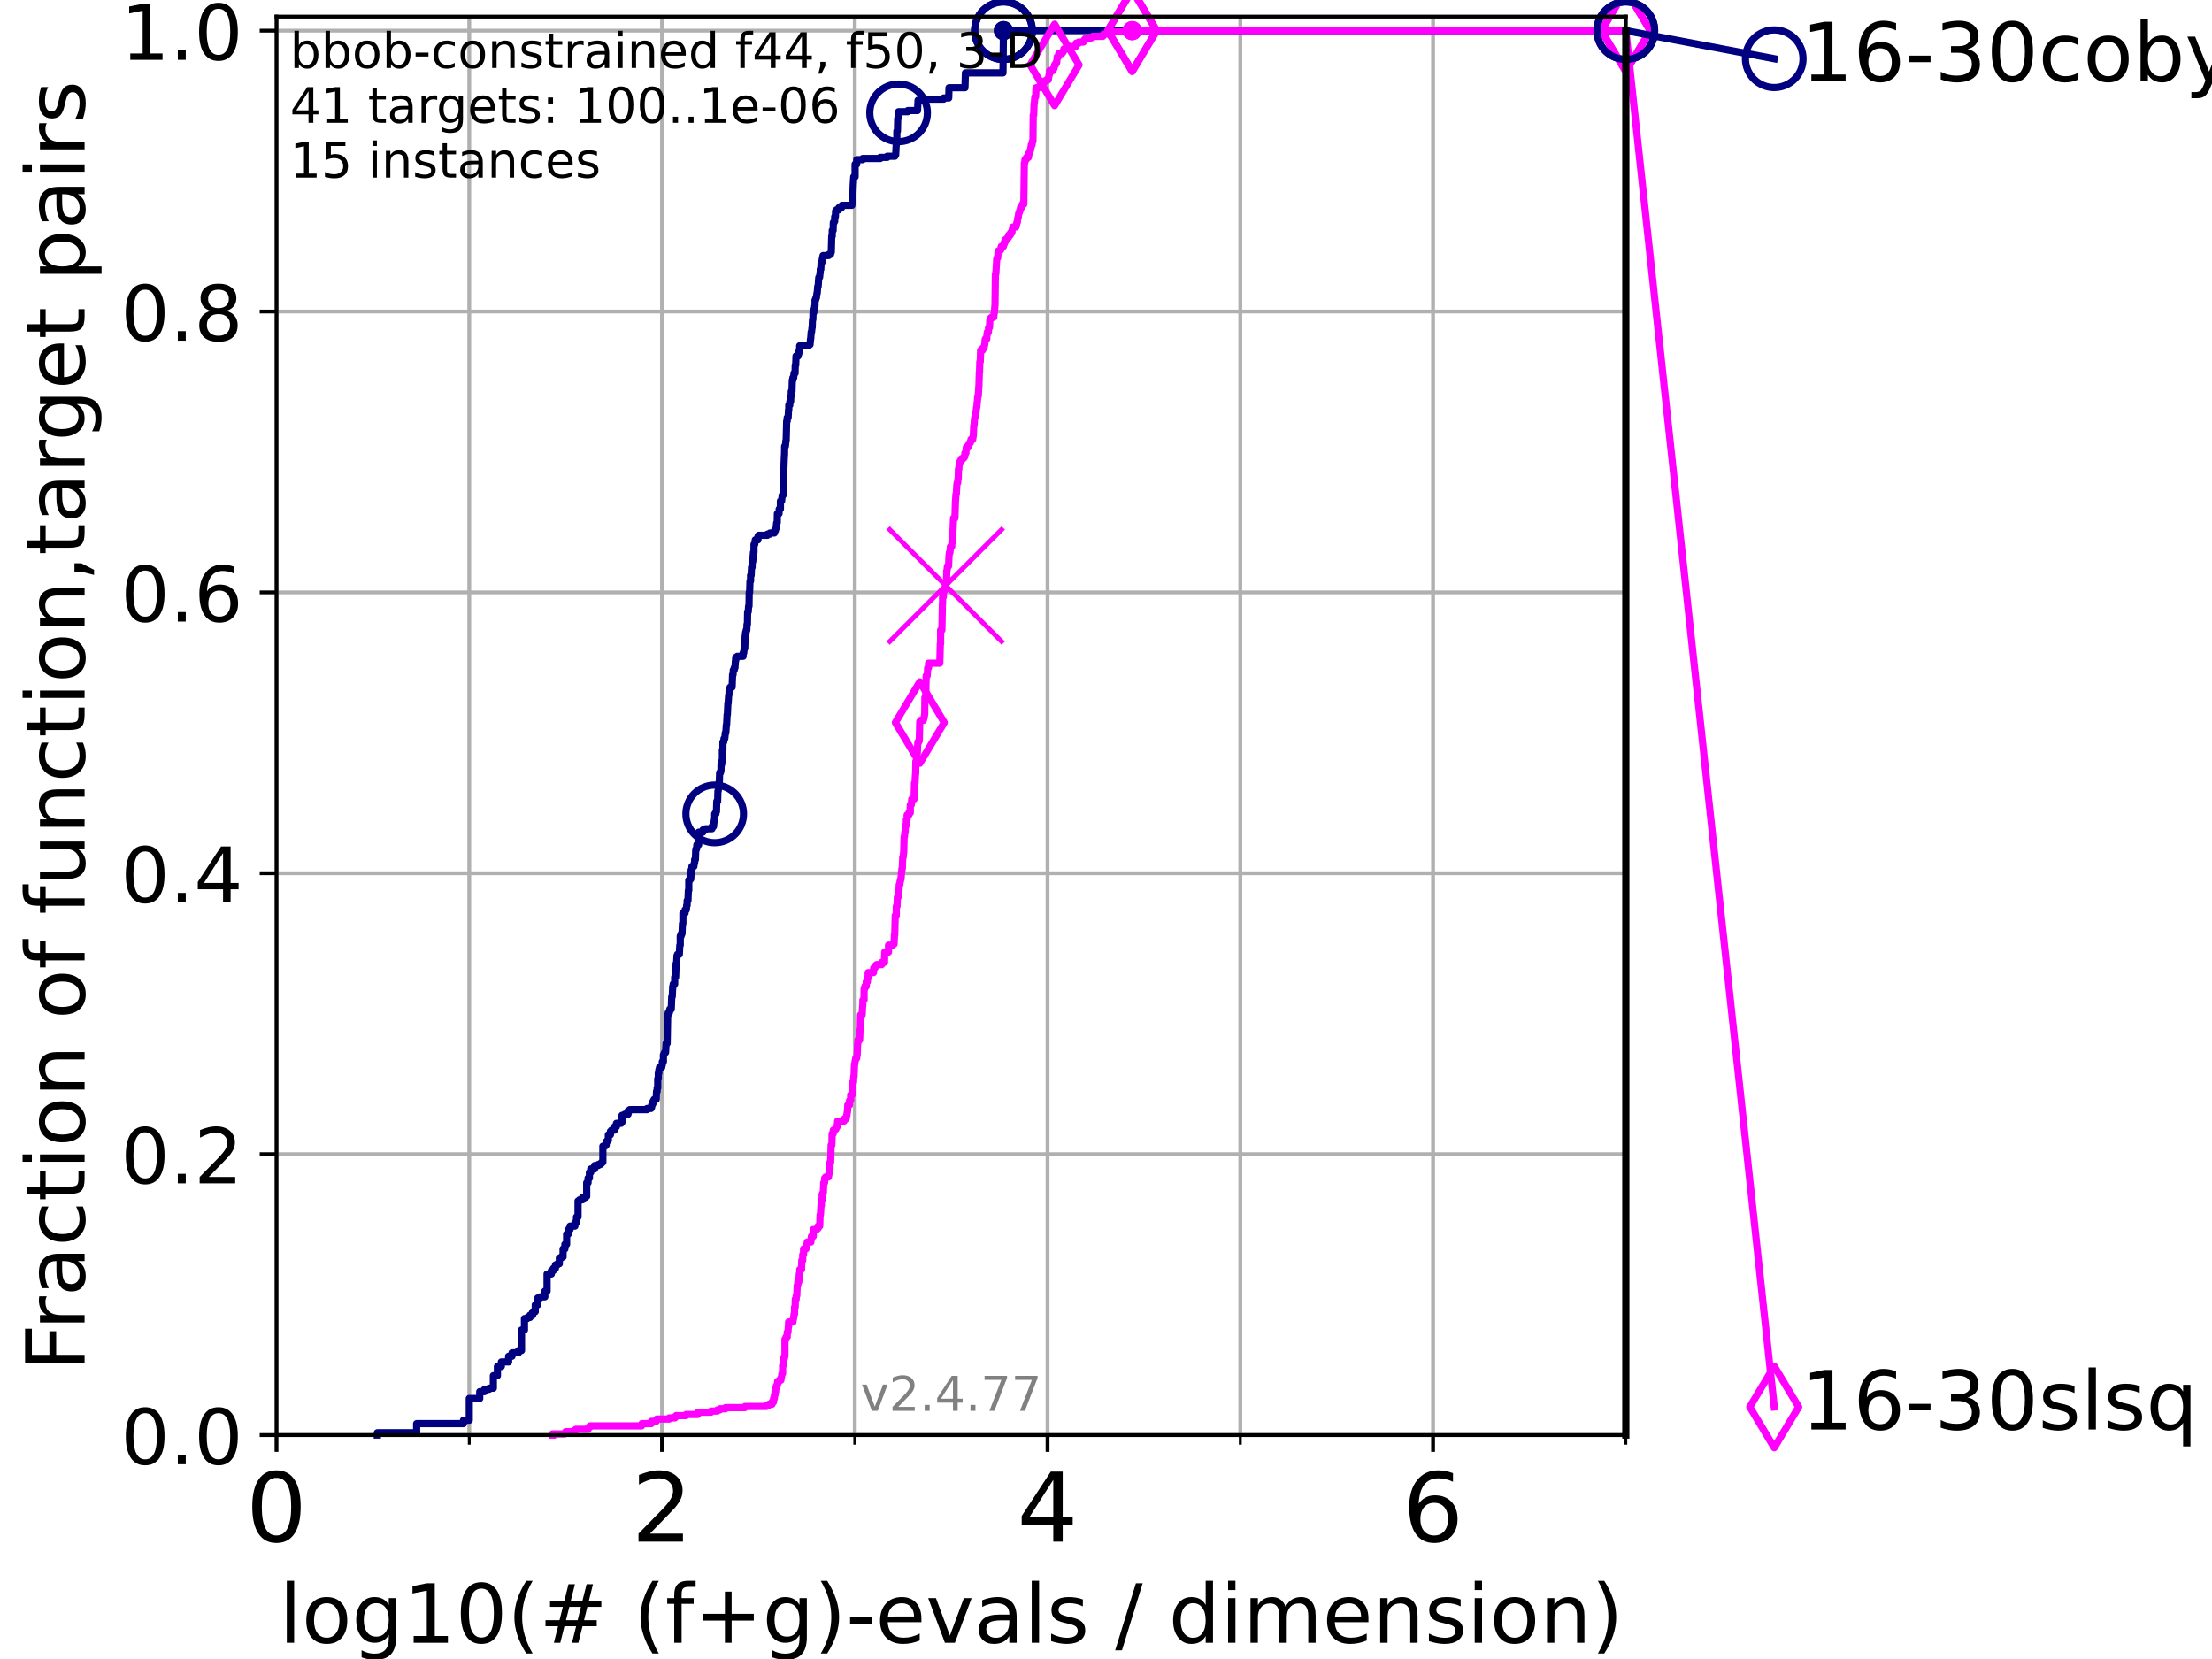 <?xml version="1.0" encoding="utf-8" standalone="no"?>
<!DOCTYPE svg PUBLIC "-//W3C//DTD SVG 1.1//EN"
  "http://www.w3.org/Graphics/SVG/1.1/DTD/svg11.dtd">
<!-- Created with matplotlib (https://matplotlib.org/) -->
<svg height="345.6pt" version="1.1" viewBox="0 0 460.8 345.6" width="460.8pt" xmlns="http://www.w3.org/2000/svg" xmlns:xlink="http://www.w3.org/1999/xlink">
 <defs>
  <style type="text/css">*{stroke-linecap:butt;stroke-linejoin:round;}</style>
 </defs>
 <g id="figure_1">
  <g id="patch_1">
   <path d="M 0 345.6 
L 460.8 345.6 
L 460.8 0 
L 0 0 
z
" style="fill:#ffffff;"/>
  </g>
  <g id="axes_1">
   <g id="patch_2">
    <path d="M 57.6 298.944 
L 338.688 298.944 
L 338.688 3.456 
L 57.6 3.456 
z
" style="fill:#ffffff;"/>
   </g>
   <g id="matplotlib.axis_1">
    <g id="xtick_1">
     <g id="line2d_1">
      <path clip-path="url(#pe867958db8)" d="M 57.6 298.944 
L 57.6 3.456 
" style="fill:none;stroke:#b0b0b0;stroke-linecap:square;stroke-width:0.8;"/>
     </g>
     <g id="line2d_2">
      <defs>
       <path d="M 0 0 
L 0 3.5 
" id="ma2aad9e70e" style="stroke:#000000;stroke-width:0.8;"/>
      </defs>
      <g>
       <use style="stroke:#000000;stroke-width:0.8;" x="57.6" xlink:href="#ma2aad9e70e" y="298.944"/>
      </g>
     </g>
     <g id="text_1">
      <!-- 0 -->
      <g transform="translate(51.237 321.141)scale(0.2 -0.2)">
       <defs>
        <path d="M 31.781 66.406 
Q 24.172 66.406 20.328 58.906 
Q 16.5 51.422 16.5 36.375 
Q 16.5 21.391 20.328 13.891 
Q 24.172 6.391 31.781 6.391 
Q 39.453 6.391 43.281 13.891 
Q 47.125 21.391 47.125 36.375 
Q 47.125 51.422 43.281 58.906 
Q 39.453 66.406 31.781 66.406 
z
M 31.781 74.219 
Q 44.047 74.219 50.516 64.516 
Q 56.984 54.828 56.984 36.375 
Q 56.984 17.969 50.516 8.266 
Q 44.047 -1.422 31.781 -1.422 
Q 19.531 -1.422 13.062 8.266 
Q 6.594 17.969 6.594 36.375 
Q 6.594 54.828 13.062 64.516 
Q 19.531 74.219 31.781 74.219 
z
" id="DejaVuSans-48"/>
       </defs>
       <use xlink:href="#DejaVuSans-48"/>
      </g>
     </g>
    </g>
    <g id="xtick_2">
     <g id="line2d_3">
      <path clip-path="url(#pe867958db8)" d="M 137.911 298.944 
L 137.911 3.456 
" style="fill:none;stroke:#b0b0b0;stroke-linecap:square;stroke-width:0.8;"/>
     </g>
     <g id="line2d_4">
      <g>
       <use style="stroke:#000000;stroke-width:0.8;" x="137.911" xlink:href="#ma2aad9e70e" y="298.944"/>
      </g>
     </g>
     <g id="text_2">
      <!-- 2 -->
      <g transform="translate(131.548 321.141)scale(0.2 -0.2)">
       <defs>
        <path d="M 19.188 8.297 
L 53.609 8.297 
L 53.609 0 
L 7.328 0 
L 7.328 8.297 
Q 12.938 14.109 22.625 23.891 
Q 32.328 33.688 34.812 36.531 
Q 39.547 41.844 41.422 45.531 
Q 43.312 49.219 43.312 52.781 
Q 43.312 58.594 39.234 62.25 
Q 35.156 65.922 28.609 65.922 
Q 23.969 65.922 18.812 64.312 
Q 13.672 62.703 7.812 59.422 
L 7.812 69.391 
Q 13.766 71.781 18.938 73 
Q 24.125 74.219 28.422 74.219 
Q 39.75 74.219 46.484 68.547 
Q 53.219 62.891 53.219 53.422 
Q 53.219 48.922 51.531 44.891 
Q 49.859 40.875 45.406 35.406 
Q 44.188 33.984 37.641 27.219 
Q 31.109 20.453 19.188 8.297 
z
" id="DejaVuSans-50"/>
       </defs>
       <use xlink:href="#DejaVuSans-50"/>
      </g>
     </g>
    </g>
    <g id="xtick_3">
     <g id="line2d_5">
      <path clip-path="url(#pe867958db8)" d="M 218.222 298.944 
L 218.222 3.456 
" style="fill:none;stroke:#b0b0b0;stroke-linecap:square;stroke-width:0.8;"/>
     </g>
     <g id="line2d_6">
      <g>
       <use style="stroke:#000000;stroke-width:0.8;" x="218.222" xlink:href="#ma2aad9e70e" y="298.944"/>
      </g>
     </g>
     <g id="text_3">
      <!-- 4 -->
      <g transform="translate(211.859 321.141)scale(0.2 -0.2)">
       <defs>
        <path d="M 37.797 64.312 
L 12.891 25.391 
L 37.797 25.391 
z
M 35.203 72.906 
L 47.609 72.906 
L 47.609 25.391 
L 58.016 25.391 
L 58.016 17.188 
L 47.609 17.188 
L 47.609 0 
L 37.797 0 
L 37.797 17.188 
L 4.891 17.188 
L 4.891 26.703 
z
" id="DejaVuSans-52"/>
       </defs>
       <use xlink:href="#DejaVuSans-52"/>
      </g>
     </g>
    </g>
    <g id="xtick_4">
     <g id="line2d_7">
      <path clip-path="url(#pe867958db8)" d="M 298.533 298.944 
L 298.533 3.456 
" style="fill:none;stroke:#b0b0b0;stroke-linecap:square;stroke-width:0.8;"/>
     </g>
     <g id="line2d_8">
      <g>
       <use style="stroke:#000000;stroke-width:0.8;" x="298.533" xlink:href="#ma2aad9e70e" y="298.944"/>
      </g>
     </g>
     <g id="text_4">
      <!-- 6 -->
      <g transform="translate(292.17 321.141)scale(0.2 -0.2)">
       <defs>
        <path d="M 33.016 40.375 
Q 26.375 40.375 22.484 35.828 
Q 18.609 31.297 18.609 23.391 
Q 18.609 15.531 22.484 10.953 
Q 26.375 6.391 33.016 6.391 
Q 39.656 6.391 43.531 10.953 
Q 47.406 15.531 47.406 23.391 
Q 47.406 31.297 43.531 35.828 
Q 39.656 40.375 33.016 40.375 
z
M 52.594 71.297 
L 52.594 62.312 
Q 48.875 64.062 45.094 64.984 
Q 41.312 65.922 37.594 65.922 
Q 27.828 65.922 22.672 59.328 
Q 17.531 52.734 16.797 39.406 
Q 19.672 43.656 24.016 45.922 
Q 28.375 48.188 33.594 48.188 
Q 44.578 48.188 50.953 41.516 
Q 57.328 34.859 57.328 23.391 
Q 57.328 12.156 50.688 5.359 
Q 44.047 -1.422 33.016 -1.422 
Q 20.359 -1.422 13.672 8.266 
Q 6.984 17.969 6.984 36.375 
Q 6.984 53.656 15.188 63.938 
Q 23.391 74.219 37.203 74.219 
Q 40.922 74.219 44.703 73.484 
Q 48.484 72.75 52.594 71.297 
z
" id="DejaVuSans-54"/>
       </defs>
       <use xlink:href="#DejaVuSans-54"/>
      </g>
     </g>
    </g>
    <g id="xtick_5">
     <g id="line2d_9">
      <path clip-path="url(#pe867958db8)" d="M 97.755 298.944 
L 97.755 3.456 
" style="fill:none;stroke:#b0b0b0;stroke-linecap:square;stroke-width:0.8;"/>
     </g>
     <g id="line2d_10">
      <defs>
       <path d="M 0 0 
L 0 2 
" id="m3423327ce3" style="stroke:#000000;stroke-width:0.6;"/>
      </defs>
      <g>
       <use style="stroke:#000000;stroke-width:0.6;" x="97.755" xlink:href="#m3423327ce3" y="298.944"/>
      </g>
     </g>
    </g>
    <g id="xtick_6">
     <g id="line2d_11">
      <path clip-path="url(#pe867958db8)" d="M 178.066 298.944 
L 178.066 3.456 
" style="fill:none;stroke:#b0b0b0;stroke-linecap:square;stroke-width:0.8;"/>
     </g>
     <g id="line2d_12">
      <g>
       <use style="stroke:#000000;stroke-width:0.6;" x="178.066" xlink:href="#m3423327ce3" y="298.944"/>
      </g>
     </g>
    </g>
    <g id="xtick_7">
     <g id="line2d_13">
      <path clip-path="url(#pe867958db8)" d="M 258.377 298.944 
L 258.377 3.456 
" style="fill:none;stroke:#b0b0b0;stroke-linecap:square;stroke-width:0.8;"/>
     </g>
     <g id="line2d_14">
      <g>
       <use style="stroke:#000000;stroke-width:0.6;" x="258.377" xlink:href="#m3423327ce3" y="298.944"/>
      </g>
     </g>
    </g>
    <g id="xtick_8">
     <g id="line2d_15">
      <path clip-path="url(#pe867958db8)" d="M 338.688 298.944 
L 338.688 3.456 
" style="fill:none;stroke:#b0b0b0;stroke-linecap:square;stroke-width:0.8;"/>
     </g>
     <g id="line2d_16">
      <g>
       <use style="stroke:#000000;stroke-width:0.6;" x="338.688" xlink:href="#m3423327ce3" y="298.944"/>
      </g>
     </g>
    </g>
    <g id="text_5">
     <!-- log10(# (f+g)-evals / dimension) -->
     <g transform="translate(58.145 342.218)scale(0.17 -0.17)">
      <defs>
       <path d="M 9.422 75.984 
L 18.406 75.984 
L 18.406 0 
L 9.422 0 
z
" id="DejaVuSans-108"/>
       <path d="M 30.609 48.391 
Q 23.391 48.391 19.188 42.75 
Q 14.984 37.109 14.984 27.297 
Q 14.984 17.484 19.156 11.844 
Q 23.344 6.203 30.609 6.203 
Q 37.797 6.203 41.984 11.859 
Q 46.188 17.531 46.188 27.297 
Q 46.188 37.016 41.984 42.703 
Q 37.797 48.391 30.609 48.391 
z
M 30.609 56 
Q 42.328 56 49.016 48.375 
Q 55.719 40.766 55.719 27.297 
Q 55.719 13.875 49.016 6.219 
Q 42.328 -1.422 30.609 -1.422 
Q 18.844 -1.422 12.172 6.219 
Q 5.516 13.875 5.516 27.297 
Q 5.516 40.766 12.172 48.375 
Q 18.844 56 30.609 56 
z
" id="DejaVuSans-111"/>
       <path d="M 45.406 27.984 
Q 45.406 37.75 41.375 43.109 
Q 37.359 48.484 30.078 48.484 
Q 22.859 48.484 18.828 43.109 
Q 14.797 37.75 14.797 27.984 
Q 14.797 18.266 18.828 12.891 
Q 22.859 7.516 30.078 7.516 
Q 37.359 7.516 41.375 12.891 
Q 45.406 18.266 45.406 27.984 
z
M 54.391 6.781 
Q 54.391 -7.172 48.188 -13.984 
Q 42 -20.797 29.203 -20.797 
Q 24.469 -20.797 20.266 -20.094 
Q 16.062 -19.391 12.109 -17.922 
L 12.109 -9.188 
Q 16.062 -11.328 19.922 -12.344 
Q 23.781 -13.375 27.781 -13.375 
Q 36.625 -13.375 41.016 -8.766 
Q 45.406 -4.156 45.406 5.172 
L 45.406 9.625 
Q 42.625 4.781 38.281 2.391 
Q 33.938 0 27.875 0 
Q 17.828 0 11.672 7.656 
Q 5.516 15.328 5.516 27.984 
Q 5.516 40.672 11.672 48.328 
Q 17.828 56 27.875 56 
Q 33.938 56 38.281 53.609 
Q 42.625 51.219 45.406 46.391 
L 45.406 54.688 
L 54.391 54.688 
z
" id="DejaVuSans-103"/>
       <path d="M 12.406 8.297 
L 28.516 8.297 
L 28.516 63.922 
L 10.984 60.406 
L 10.984 69.391 
L 28.422 72.906 
L 38.281 72.906 
L 38.281 8.297 
L 54.391 8.297 
L 54.391 0 
L 12.406 0 
z
" id="DejaVuSans-49"/>
       <path d="M 31 75.875 
Q 24.469 64.656 21.281 53.656 
Q 18.109 42.672 18.109 31.391 
Q 18.109 20.125 21.312 9.062 
Q 24.516 -2 31 -13.188 
L 23.188 -13.188 
Q 15.875 -1.703 12.234 9.375 
Q 8.594 20.453 8.594 31.391 
Q 8.594 42.281 12.203 53.312 
Q 15.828 64.359 23.188 75.875 
z
" id="DejaVuSans-40"/>
       <path d="M 51.125 44 
L 36.922 44 
L 32.812 27.688 
L 47.125 27.688 
z
M 43.797 71.781 
L 38.719 51.516 
L 52.984 51.516 
L 58.109 71.781 
L 65.922 71.781 
L 60.891 51.516 
L 76.125 51.516 
L 76.125 44 
L 58.984 44 
L 54.984 27.688 
L 70.516 27.688 
L 70.516 20.219 
L 53.078 20.219 
L 48 0 
L 40.188 0 
L 45.219 20.219 
L 30.906 20.219 
L 25.875 0 
L 18.016 0 
L 23.094 20.219 
L 7.719 20.219 
L 7.719 27.688 
L 24.906 27.688 
L 29 44 
L 13.281 44 
L 13.281 51.516 
L 30.906 51.516 
L 35.891 71.781 
z
" id="DejaVuSans-35"/>
       <path id="DejaVuSans-32"/>
       <path d="M 37.109 75.984 
L 37.109 68.5 
L 28.516 68.5 
Q 23.688 68.5 21.797 66.547 
Q 19.922 64.594 19.922 59.516 
L 19.922 54.688 
L 34.719 54.688 
L 34.719 47.703 
L 19.922 47.703 
L 19.922 0 
L 10.891 0 
L 10.891 47.703 
L 2.297 47.703 
L 2.297 54.688 
L 10.891 54.688 
L 10.891 58.5 
Q 10.891 67.625 15.141 71.797 
Q 19.391 75.984 28.609 75.984 
z
" id="DejaVuSans-102"/>
       <path d="M 46 62.703 
L 46 35.5 
L 73.188 35.5 
L 73.188 27.203 
L 46 27.203 
L 46 0 
L 37.797 0 
L 37.797 27.203 
L 10.594 27.203 
L 10.594 35.5 
L 37.797 35.5 
L 37.797 62.703 
z
" id="DejaVuSans-43"/>
       <path d="M 8.016 75.875 
L 15.828 75.875 
Q 23.141 64.359 26.781 53.312 
Q 30.422 42.281 30.422 31.391 
Q 30.422 20.453 26.781 9.375 
Q 23.141 -1.703 15.828 -13.188 
L 8.016 -13.188 
Q 14.5 -2 17.703 9.062 
Q 20.906 20.125 20.906 31.391 
Q 20.906 42.672 17.703 53.656 
Q 14.5 64.656 8.016 75.875 
z
" id="DejaVuSans-41"/>
       <path d="M 4.891 31.391 
L 31.203 31.391 
L 31.203 23.391 
L 4.891 23.391 
z
" id="DejaVuSans-45"/>
       <path d="M 56.203 29.594 
L 56.203 25.203 
L 14.891 25.203 
Q 15.484 15.922 20.484 11.062 
Q 25.484 6.203 34.422 6.203 
Q 39.594 6.203 44.453 7.469 
Q 49.312 8.734 54.109 11.281 
L 54.109 2.781 
Q 49.266 0.734 44.188 -0.344 
Q 39.109 -1.422 33.891 -1.422 
Q 20.797 -1.422 13.156 6.188 
Q 5.516 13.812 5.516 26.812 
Q 5.516 40.234 12.766 48.109 
Q 20.016 56 32.328 56 
Q 43.359 56 49.781 48.891 
Q 56.203 41.797 56.203 29.594 
z
M 47.219 32.234 
Q 47.125 39.594 43.094 43.984 
Q 39.062 48.391 32.422 48.391 
Q 24.906 48.391 20.391 44.141 
Q 15.875 39.891 15.188 32.172 
z
" id="DejaVuSans-101"/>
       <path d="M 2.984 54.688 
L 12.5 54.688 
L 29.594 8.797 
L 46.688 54.688 
L 56.203 54.688 
L 35.688 0 
L 23.484 0 
z
" id="DejaVuSans-118"/>
       <path d="M 34.281 27.484 
Q 23.391 27.484 19.188 25 
Q 14.984 22.516 14.984 16.5 
Q 14.984 11.719 18.141 8.906 
Q 21.297 6.109 26.703 6.109 
Q 34.188 6.109 38.703 11.406 
Q 43.219 16.703 43.219 25.484 
L 43.219 27.484 
z
M 52.203 31.203 
L 52.203 0 
L 43.219 0 
L 43.219 8.297 
Q 40.141 3.328 35.547 0.953 
Q 30.953 -1.422 24.312 -1.422 
Q 15.922 -1.422 10.953 3.297 
Q 6 8.016 6 15.922 
Q 6 25.141 12.172 29.828 
Q 18.359 34.516 30.609 34.516 
L 43.219 34.516 
L 43.219 35.406 
Q 43.219 41.609 39.141 45 
Q 35.062 48.391 27.688 48.391 
Q 23 48.391 18.547 47.266 
Q 14.109 46.141 10.016 43.891 
L 10.016 52.203 
Q 14.938 54.109 19.578 55.047 
Q 24.219 56 28.609 56 
Q 40.484 56 46.344 49.844 
Q 52.203 43.703 52.203 31.203 
z
" id="DejaVuSans-97"/>
       <path d="M 44.281 53.078 
L 44.281 44.578 
Q 40.484 46.531 36.375 47.5 
Q 32.281 48.484 27.875 48.484 
Q 21.188 48.484 17.844 46.438 
Q 14.5 44.391 14.5 40.281 
Q 14.5 37.156 16.891 35.375 
Q 19.281 33.594 26.516 31.984 
L 29.594 31.297 
Q 39.156 29.25 43.188 25.516 
Q 47.219 21.781 47.219 15.094 
Q 47.219 7.469 41.188 3.016 
Q 35.156 -1.422 24.609 -1.422 
Q 20.219 -1.422 15.453 -0.562 
Q 10.688 0.297 5.422 2 
L 5.422 11.281 
Q 10.406 8.688 15.234 7.391 
Q 20.062 6.109 24.812 6.109 
Q 31.156 6.109 34.562 8.281 
Q 37.984 10.453 37.984 14.406 
Q 37.984 18.062 35.516 20.016 
Q 33.062 21.969 24.703 23.781 
L 21.578 24.516 
Q 13.234 26.266 9.516 29.906 
Q 5.812 33.547 5.812 39.891 
Q 5.812 47.609 11.281 51.797 
Q 16.75 56 26.812 56 
Q 31.781 56 36.172 55.266 
Q 40.578 54.547 44.281 53.078 
z
" id="DejaVuSans-115"/>
       <path d="M 25.391 72.906 
L 33.688 72.906 
L 8.297 -9.281 
L 0 -9.281 
z
" id="DejaVuSans-47"/>
       <path d="M 45.406 46.391 
L 45.406 75.984 
L 54.391 75.984 
L 54.391 0 
L 45.406 0 
L 45.406 8.203 
Q 42.578 3.328 38.25 0.953 
Q 33.938 -1.422 27.875 -1.422 
Q 17.969 -1.422 11.734 6.484 
Q 5.516 14.406 5.516 27.297 
Q 5.516 40.188 11.734 48.094 
Q 17.969 56 27.875 56 
Q 33.938 56 38.25 53.625 
Q 42.578 51.266 45.406 46.391 
z
M 14.797 27.297 
Q 14.797 17.391 18.875 11.75 
Q 22.953 6.109 30.078 6.109 
Q 37.203 6.109 41.297 11.75 
Q 45.406 17.391 45.406 27.297 
Q 45.406 37.203 41.297 42.844 
Q 37.203 48.484 30.078 48.484 
Q 22.953 48.484 18.875 42.844 
Q 14.797 37.203 14.797 27.297 
z
" id="DejaVuSans-100"/>
       <path d="M 9.422 54.688 
L 18.406 54.688 
L 18.406 0 
L 9.422 0 
z
M 9.422 75.984 
L 18.406 75.984 
L 18.406 64.594 
L 9.422 64.594 
z
" id="DejaVuSans-105"/>
       <path d="M 52 44.188 
Q 55.375 50.25 60.062 53.125 
Q 64.75 56 71.094 56 
Q 79.641 56 84.281 50.016 
Q 88.922 44.047 88.922 33.016 
L 88.922 0 
L 79.891 0 
L 79.891 32.719 
Q 79.891 40.578 77.094 44.375 
Q 74.312 48.188 68.609 48.188 
Q 61.625 48.188 57.562 43.547 
Q 53.516 38.922 53.516 30.906 
L 53.516 0 
L 44.484 0 
L 44.484 32.719 
Q 44.484 40.625 41.703 44.406 
Q 38.922 48.188 33.109 48.188 
Q 26.219 48.188 22.156 43.531 
Q 18.109 38.875 18.109 30.906 
L 18.109 0 
L 9.078 0 
L 9.078 54.688 
L 18.109 54.688 
L 18.109 46.188 
Q 21.188 51.219 25.484 53.609 
Q 29.781 56 35.688 56 
Q 41.656 56 45.828 52.969 
Q 50 49.953 52 44.188 
z
" id="DejaVuSans-109"/>
       <path d="M 54.891 33.016 
L 54.891 0 
L 45.906 0 
L 45.906 32.719 
Q 45.906 40.484 42.875 44.328 
Q 39.844 48.188 33.797 48.188 
Q 26.516 48.188 22.312 43.547 
Q 18.109 38.922 18.109 30.906 
L 18.109 0 
L 9.078 0 
L 9.078 54.688 
L 18.109 54.688 
L 18.109 46.188 
Q 21.344 51.125 25.703 53.562 
Q 30.078 56 35.797 56 
Q 45.219 56 50.047 50.172 
Q 54.891 44.344 54.891 33.016 
z
" id="DejaVuSans-110"/>
      </defs>
      <use xlink:href="#DejaVuSans-108"/>
      <use x="27.783" xlink:href="#DejaVuSans-111"/>
      <use x="88.965" xlink:href="#DejaVuSans-103"/>
      <use x="152.441" xlink:href="#DejaVuSans-49"/>
      <use x="216.064" xlink:href="#DejaVuSans-48"/>
      <use x="279.688" xlink:href="#DejaVuSans-40"/>
      <use x="318.701" xlink:href="#DejaVuSans-35"/>
      <use x="402.49" xlink:href="#DejaVuSans-32"/>
      <use x="434.277" xlink:href="#DejaVuSans-40"/>
      <use x="473.291" xlink:href="#DejaVuSans-102"/>
      <use x="508.496" xlink:href="#DejaVuSans-43"/>
      <use x="592.285" xlink:href="#DejaVuSans-103"/>
      <use x="655.762" xlink:href="#DejaVuSans-41"/>
      <use x="694.775" xlink:href="#DejaVuSans-45"/>
      <use x="730.859" xlink:href="#DejaVuSans-101"/>
      <use x="792.383" xlink:href="#DejaVuSans-118"/>
      <use x="851.562" xlink:href="#DejaVuSans-97"/>
      <use x="912.842" xlink:href="#DejaVuSans-108"/>
      <use x="940.625" xlink:href="#DejaVuSans-115"/>
      <use x="992.725" xlink:href="#DejaVuSans-32"/>
      <use x="1024.512" xlink:href="#DejaVuSans-47"/>
      <use x="1058.203" xlink:href="#DejaVuSans-32"/>
      <use x="1089.99" xlink:href="#DejaVuSans-100"/>
      <use x="1153.467" xlink:href="#DejaVuSans-105"/>
      <use x="1181.25" xlink:href="#DejaVuSans-109"/>
      <use x="1278.662" xlink:href="#DejaVuSans-101"/>
      <use x="1340.186" xlink:href="#DejaVuSans-110"/>
      <use x="1403.564" xlink:href="#DejaVuSans-115"/>
      <use x="1455.664" xlink:href="#DejaVuSans-105"/>
      <use x="1483.447" xlink:href="#DejaVuSans-111"/>
      <use x="1544.629" xlink:href="#DejaVuSans-110"/>
      <use x="1608.008" xlink:href="#DejaVuSans-41"/>
     </g>
    </g>
   </g>
   <g id="matplotlib.axis_2">
    <g id="ytick_1">
     <g id="line2d_17">
      <path clip-path="url(#pe867958db8)" d="M 57.6 298.944 
L 338.688 298.944 
" style="fill:none;stroke:#b0b0b0;stroke-linecap:square;stroke-width:0.8;"/>
     </g>
     <g id="line2d_18">
      <defs>
       <path d="M 0 0 
L -3.5 0 
" id="mad2758bd67" style="stroke:#000000;stroke-width:0.8;"/>
      </defs>
      <g>
       <use style="stroke:#000000;stroke-width:0.8;" x="57.6" xlink:href="#mad2758bd67" y="298.944"/>
      </g>
     </g>
     <g id="text_6">
      <!-- 0.0 -->
      <g transform="translate(25.155 305.023)scale(0.16 -0.16)">
       <defs>
        <path d="M 10.688 12.406 
L 21 12.406 
L 21 0 
L 10.688 0 
z
" id="DejaVuSans-46"/>
       </defs>
       <use xlink:href="#DejaVuSans-48"/>
       <use x="63.623" xlink:href="#DejaVuSans-46"/>
       <use x="95.41" xlink:href="#DejaVuSans-48"/>
      </g>
     </g>
    </g>
    <g id="ytick_2">
     <g id="line2d_19">
      <path clip-path="url(#pe867958db8)" d="M 57.6 240.432 
L 338.688 240.432 
" style="fill:none;stroke:#b0b0b0;stroke-linecap:square;stroke-width:0.8;"/>
     </g>
     <g id="line2d_20">
      <g>
       <use style="stroke:#000000;stroke-width:0.8;" x="57.6" xlink:href="#mad2758bd67" y="240.432"/>
      </g>
     </g>
     <g id="text_7">
      <!-- 0.2 -->
      <g transform="translate(25.155 246.51)scale(0.16 -0.16)">
       <use xlink:href="#DejaVuSans-48"/>
       <use x="63.623" xlink:href="#DejaVuSans-46"/>
       <use x="95.41" xlink:href="#DejaVuSans-50"/>
      </g>
     </g>
    </g>
    <g id="ytick_3">
     <g id="line2d_21">
      <path clip-path="url(#pe867958db8)" d="M 57.6 181.919 
L 338.688 181.919 
" style="fill:none;stroke:#b0b0b0;stroke-linecap:square;stroke-width:0.8;"/>
     </g>
     <g id="line2d_22">
      <g>
       <use style="stroke:#000000;stroke-width:0.8;" x="57.6" xlink:href="#mad2758bd67" y="181.919"/>
      </g>
     </g>
     <g id="text_8">
      <!-- 0.4 -->
      <g transform="translate(25.155 187.998)scale(0.16 -0.16)">
       <use xlink:href="#DejaVuSans-48"/>
       <use x="63.623" xlink:href="#DejaVuSans-46"/>
       <use x="95.41" xlink:href="#DejaVuSans-52"/>
      </g>
     </g>
    </g>
    <g id="ytick_4">
     <g id="line2d_23">
      <path clip-path="url(#pe867958db8)" d="M 57.6 123.407 
L 338.688 123.407 
" style="fill:none;stroke:#b0b0b0;stroke-linecap:square;stroke-width:0.8;"/>
     </g>
     <g id="line2d_24">
      <g>
       <use style="stroke:#000000;stroke-width:0.8;" x="57.6" xlink:href="#mad2758bd67" y="123.407"/>
      </g>
     </g>
     <g id="text_9">
      <!-- 0.6 -->
      <g transform="translate(25.155 129.485)scale(0.16 -0.16)">
       <use xlink:href="#DejaVuSans-48"/>
       <use x="63.623" xlink:href="#DejaVuSans-46"/>
       <use x="95.41" xlink:href="#DejaVuSans-54"/>
      </g>
     </g>
    </g>
    <g id="ytick_5">
     <g id="line2d_25">
      <path clip-path="url(#pe867958db8)" d="M 57.6 64.894 
L 338.688 64.894 
" style="fill:none;stroke:#b0b0b0;stroke-linecap:square;stroke-width:0.8;"/>
     </g>
     <g id="line2d_26">
      <g>
       <use style="stroke:#000000;stroke-width:0.8;" x="57.6" xlink:href="#mad2758bd67" y="64.894"/>
      </g>
     </g>
     <g id="text_10">
      <!-- 0.8 -->
      <g transform="translate(25.155 70.973)scale(0.16 -0.16)">
       <defs>
        <path d="M 31.781 34.625 
Q 24.75 34.625 20.719 30.859 
Q 16.703 27.094 16.703 20.516 
Q 16.703 13.922 20.719 10.156 
Q 24.75 6.391 31.781 6.391 
Q 38.812 6.391 42.859 10.172 
Q 46.922 13.969 46.922 20.516 
Q 46.922 27.094 42.891 30.859 
Q 38.875 34.625 31.781 34.625 
z
M 21.922 38.812 
Q 15.578 40.375 12.031 44.719 
Q 8.5 49.078 8.5 55.328 
Q 8.5 64.062 14.719 69.141 
Q 20.953 74.219 31.781 74.219 
Q 42.672 74.219 48.875 69.141 
Q 55.078 64.062 55.078 55.328 
Q 55.078 49.078 51.531 44.719 
Q 48 40.375 41.703 38.812 
Q 48.828 37.156 52.797 32.312 
Q 56.781 27.484 56.781 20.516 
Q 56.781 9.906 50.312 4.234 
Q 43.844 -1.422 31.781 -1.422 
Q 19.734 -1.422 13.25 4.234 
Q 6.781 9.906 6.781 20.516 
Q 6.781 27.484 10.781 32.312 
Q 14.797 37.156 21.922 38.812 
z
M 18.312 54.391 
Q 18.312 48.734 21.844 45.562 
Q 25.391 42.391 31.781 42.391 
Q 38.141 42.391 41.719 45.562 
Q 45.312 48.734 45.312 54.391 
Q 45.312 60.062 41.719 63.234 
Q 38.141 66.406 31.781 66.406 
Q 25.391 66.406 21.844 63.234 
Q 18.312 60.062 18.312 54.391 
z
" id="DejaVuSans-56"/>
       </defs>
       <use xlink:href="#DejaVuSans-48"/>
       <use x="63.623" xlink:href="#DejaVuSans-46"/>
       <use x="95.41" xlink:href="#DejaVuSans-56"/>
      </g>
     </g>
    </g>
    <g id="ytick_6">
     <g id="line2d_27">
      <path clip-path="url(#pe867958db8)" d="M 57.6 6.382 
L 338.688 6.382 
" style="fill:none;stroke:#b0b0b0;stroke-linecap:square;stroke-width:0.8;"/>
     </g>
     <g id="line2d_28">
      <g>
       <use style="stroke:#000000;stroke-width:0.8;" x="57.6" xlink:href="#mad2758bd67" y="6.382"/>
      </g>
     </g>
     <g id="text_11">
      <!-- 1.0 -->
      <g transform="translate(25.155 12.46)scale(0.16 -0.16)">
       <use xlink:href="#DejaVuSans-49"/>
       <use x="63.623" xlink:href="#DejaVuSans-46"/>
       <use x="95.41" xlink:href="#DejaVuSans-48"/>
      </g>
     </g>
    </g>
    <g id="text_12">
     <!-- Fraction of function,target pairs -->
     <g transform="translate(17.62 285.585)rotate(-90)scale(0.17 -0.17)">
      <defs>
       <path d="M 9.812 72.906 
L 51.703 72.906 
L 51.703 64.594 
L 19.672 64.594 
L 19.672 43.109 
L 48.578 43.109 
L 48.578 34.812 
L 19.672 34.812 
L 19.672 0 
L 9.812 0 
z
" id="DejaVuSans-70"/>
       <path d="M 41.109 46.297 
Q 39.594 47.172 37.812 47.578 
Q 36.031 48 33.891 48 
Q 26.266 48 22.188 43.047 
Q 18.109 38.094 18.109 28.812 
L 18.109 0 
L 9.078 0 
L 9.078 54.688 
L 18.109 54.688 
L 18.109 46.188 
Q 20.953 51.172 25.484 53.578 
Q 30.031 56 36.531 56 
Q 37.453 56 38.578 55.875 
Q 39.703 55.766 41.062 55.516 
z
" id="DejaVuSans-114"/>
       <path d="M 48.781 52.594 
L 48.781 44.188 
Q 44.969 46.297 41.141 47.344 
Q 37.312 48.391 33.406 48.391 
Q 24.656 48.391 19.812 42.844 
Q 14.984 37.312 14.984 27.297 
Q 14.984 17.281 19.812 11.734 
Q 24.656 6.203 33.406 6.203 
Q 37.312 6.203 41.141 7.25 
Q 44.969 8.297 48.781 10.406 
L 48.781 2.094 
Q 45.016 0.344 40.984 -0.531 
Q 36.969 -1.422 32.422 -1.422 
Q 20.062 -1.422 12.781 6.344 
Q 5.516 14.109 5.516 27.297 
Q 5.516 40.672 12.859 48.328 
Q 20.219 56 33.016 56 
Q 37.156 56 41.109 55.141 
Q 45.062 54.297 48.781 52.594 
z
" id="DejaVuSans-99"/>
       <path d="M 18.312 70.219 
L 18.312 54.688 
L 36.812 54.688 
L 36.812 47.703 
L 18.312 47.703 
L 18.312 18.016 
Q 18.312 11.328 20.141 9.422 
Q 21.969 7.516 27.594 7.516 
L 36.812 7.516 
L 36.812 0 
L 27.594 0 
Q 17.188 0 13.234 3.875 
Q 9.281 7.766 9.281 18.016 
L 9.281 47.703 
L 2.688 47.703 
L 2.688 54.688 
L 9.281 54.688 
L 9.281 70.219 
z
" id="DejaVuSans-116"/>
       <path d="M 8.5 21.578 
L 8.5 54.688 
L 17.484 54.688 
L 17.484 21.922 
Q 17.484 14.156 20.5 10.266 
Q 23.531 6.391 29.594 6.391 
Q 36.859 6.391 41.078 11.031 
Q 45.312 15.672 45.312 23.688 
L 45.312 54.688 
L 54.297 54.688 
L 54.297 0 
L 45.312 0 
L 45.312 8.406 
Q 42.047 3.422 37.719 1 
Q 33.406 -1.422 27.688 -1.422 
Q 18.266 -1.422 13.375 4.438 
Q 8.5 10.297 8.5 21.578 
z
M 31.109 56 
z
" id="DejaVuSans-117"/>
       <path d="M 11.719 12.406 
L 22.016 12.406 
L 22.016 4 
L 14.016 -11.625 
L 7.719 -11.625 
L 11.719 4 
z
" id="DejaVuSans-44"/>
       <path d="M 18.109 8.203 
L 18.109 -20.797 
L 9.078 -20.797 
L 9.078 54.688 
L 18.109 54.688 
L 18.109 46.391 
Q 20.953 51.266 25.266 53.625 
Q 29.594 56 35.594 56 
Q 45.562 56 51.781 48.094 
Q 58.016 40.188 58.016 27.297 
Q 58.016 14.406 51.781 6.484 
Q 45.562 -1.422 35.594 -1.422 
Q 29.594 -1.422 25.266 0.953 
Q 20.953 3.328 18.109 8.203 
z
M 48.688 27.297 
Q 48.688 37.203 44.609 42.844 
Q 40.531 48.484 33.406 48.484 
Q 26.266 48.484 22.188 42.844 
Q 18.109 37.203 18.109 27.297 
Q 18.109 17.391 22.188 11.75 
Q 26.266 6.109 33.406 6.109 
Q 40.531 6.109 44.609 11.75 
Q 48.688 17.391 48.688 27.297 
z
" id="DejaVuSans-112"/>
      </defs>
      <use xlink:href="#DejaVuSans-70"/>
      <use x="50.27" xlink:href="#DejaVuSans-114"/>
      <use x="91.383" xlink:href="#DejaVuSans-97"/>
      <use x="152.662" xlink:href="#DejaVuSans-99"/>
      <use x="207.643" xlink:href="#DejaVuSans-116"/>
      <use x="246.852" xlink:href="#DejaVuSans-105"/>
      <use x="274.635" xlink:href="#DejaVuSans-111"/>
      <use x="335.816" xlink:href="#DejaVuSans-110"/>
      <use x="399.195" xlink:href="#DejaVuSans-32"/>
      <use x="430.982" xlink:href="#DejaVuSans-111"/>
      <use x="492.164" xlink:href="#DejaVuSans-102"/>
      <use x="527.369" xlink:href="#DejaVuSans-32"/>
      <use x="559.156" xlink:href="#DejaVuSans-102"/>
      <use x="594.361" xlink:href="#DejaVuSans-117"/>
      <use x="657.74" xlink:href="#DejaVuSans-110"/>
      <use x="721.119" xlink:href="#DejaVuSans-99"/>
      <use x="776.1" xlink:href="#DejaVuSans-116"/>
      <use x="815.309" xlink:href="#DejaVuSans-105"/>
      <use x="843.092" xlink:href="#DejaVuSans-111"/>
      <use x="904.273" xlink:href="#DejaVuSans-110"/>
      <use x="967.652" xlink:href="#DejaVuSans-44"/>
      <use x="999.439" xlink:href="#DejaVuSans-116"/>
      <use x="1038.648" xlink:href="#DejaVuSans-97"/>
      <use x="1099.928" xlink:href="#DejaVuSans-114"/>
      <use x="1139.291" xlink:href="#DejaVuSans-103"/>
      <use x="1202.768" xlink:href="#DejaVuSans-101"/>
      <use x="1264.291" xlink:href="#DejaVuSans-116"/>
      <use x="1303.5" xlink:href="#DejaVuSans-32"/>
      <use x="1335.287" xlink:href="#DejaVuSans-112"/>
      <use x="1398.764" xlink:href="#DejaVuSans-97"/>
      <use x="1460.043" xlink:href="#DejaVuSans-105"/>
      <use x="1487.826" xlink:href="#DejaVuSans-114"/>
      <use x="1528.939" xlink:href="#DejaVuSans-115"/>
     </g>
    </g>
   </g>
   <g id="line2d_29">
    <defs>
     <path d="M 0 1.5 
C 0.398 1.5 0.779 1.342 1.061 1.061 
C 1.342 0.779 1.5 0.398 1.5 0 
C 1.5 -0.398 1.342 -0.779 1.061 -1.061 
C 0.779 -1.342 0.398 -1.5 0 -1.5 
C -0.398 -1.5 -0.779 -1.342 -1.061 -1.061 
C -1.342 -0.779 -1.5 -0.398 -1.5 0 
C -1.5 0.398 -1.342 0.779 -1.061 1.061 
C -0.779 1.342 -0.398 1.5 0 1.5 
z
" id="me89a363841" style="stroke:#000080;"/>
    </defs>
    <g>
     <use style="fill:#000080;stroke:#000080;" x="209.039" xlink:href="#me89a363841" y="6.382"/>
     <use style="fill:#000080;stroke:#000080;" x="209.039" xlink:href="#me89a363841" y="6.382"/>
    </g>
   </g>
   <g id="line2d_30">
    <path d="M 78.596 298.944 
L 78.596 298.468 
L 86.793 298.468 
L 86.793 296.565 
L 96.552 296.565 
L 96.552 295.852 
L 97.755 295.852 
L 97.755 291.333 
L 99.938 291.333 
L 99.938 289.905 
L 100.935 289.905 
L 100.935 289.43 
L 101.878 289.43 
L 101.878 289.192 
L 102.772 289.192 
L 102.772 286.576 
L 103.623 286.576 
L 103.623 284.673 
L 104.435 284.673 
L 104.435 283.721 
L 105.952 283.721 
L 105.952 282.532 
L 106.664 282.532 
L 106.664 281.818 
L 108.006 281.818 
L 108.006 281.343 
L 108.64 281.343 
L 108.64 277.061 
L 109.252 277.061 
L 109.252 274.683 
L 109.843 274.683 
L 109.843 274.445 
L 110.415 274.445 
L 110.415 273.969 
L 110.969 273.969 
L 110.969 273.256 
L 111.506 273.256 
L 111.506 271.828 
L 112.026 271.828 
L 112.026 270.401 
L 112.532 270.401 
L 112.532 270.163 
L 113.501 270.163 
L 113.501 268.974 
L 113.966 268.974 
L 113.966 265.406 
L 114.86 265.406 
L 114.86 264.693 
L 115.291 264.693 
L 115.291 264.217 
L 115.711 264.217 
L 115.711 263.504 
L 116.122 263.504 
L 116.122 263.266 
L 116.523 263.266 
L 116.523 262.076 
L 116.914 262.076 
L 116.914 261.839 
L 117.298 261.839 
L 117.298 260.174 
L 117.673 260.174 
L 117.673 259.222 
L 118.04 259.222 
L 118.04 257.081 
L 118.4 257.081 
L 118.4 256.13 
L 118.752 256.13 
L 118.752 255.416 
L 119.768 255.416 
L 119.768 254.703 
L 120.094 254.703 
L 120.094 253.514 
L 120.414 253.514 
L 120.414 250.184 
L 120.728 250.184 
L 120.728 249.946 
L 121.34 249.946 
L 121.34 249.47 
L 121.931 249.47 
L 121.931 249.232 
L 122.22 249.232 
L 122.22 246.378 
L 122.503 246.378 
L 122.503 245.426 
L 122.782 245.426 
L 122.782 244.237 
L 123.057 244.237 
L 123.057 243.524 
L 123.856 243.524 
L 123.856 242.81 
L 124.62 242.81 
L 124.62 242.572 
L 125.111 242.572 
L 125.111 242.334 
L 125.352 242.334 
L 125.352 242.097 
L 125.589 242.097 
L 125.589 238.767 
L 126.054 238.767 
L 126.054 238.529 
L 126.282 238.529 
L 126.282 237.815 
L 126.507 237.815 
L 126.507 237.577 
L 126.729 237.577 
L 126.729 236.388 
L 127.165 236.388 
L 127.165 235.674 
L 127.379 235.674 
L 127.379 235.437 
L 128.006 235.437 
L 128.006 234.723 
L 128.411 234.723 
L 128.411 234.009 
L 129.386 234.009 
L 129.386 233.772 
L 129.574 233.772 
L 129.574 232.344 
L 130.128 232.344 
L 130.128 232.107 
L 130.84 232.107 
L 130.84 231.393 
L 131.185 231.393 
L 131.185 231.155 
L 134.801 231.155 
L 134.801 230.917 
L 135.615 230.917 
L 135.615 230.679 
L 135.747 230.679 
L 135.747 230.204 
L 135.879 230.204 
L 135.879 229.966 
L 136.009 229.966 
L 136.009 229.49 
L 136.138 229.49 
L 136.138 229.252 
L 136.266 229.252 
L 136.266 229.014 
L 136.708 229.014 
L 136.77 227.349 
L 136.894 227.349 
L 136.894 226.636 
L 137.016 226.636 
L 137.016 224.733 
L 137.138 224.733 
L 137.138 223.544 
L 137.259 223.544 
L 137.259 222.83 
L 137.38 222.83 
L 137.38 222.355 
L 137.853 222.355 
L 137.853 221.879 
L 137.969 221.879 
L 137.969 221.165 
L 138.199 221.165 
L 138.199 219.738 
L 138.313 219.738 
L 138.313 219.5 
L 138.426 219.5 
L 138.426 219.262 
L 138.651 219.262 
L 138.762 217.36 
L 138.982 217.36 
L 139.091 211.413 
L 139.199 211.413 
L 139.199 210.937 
L 139.467 210.937 
L 139.52 210.224 
L 139.835 210.224 
L 139.939 207.607 
L 140.042 207.607 
L 140.145 205.467 
L 140.247 205.467 
L 140.247 204.991 
L 140.549 204.991 
L 140.549 203.564 
L 140.748 203.564 
L 140.847 200.71 
L 140.944 200.71 
L 141.042 199.045 
L 141.139 199.045 
L 141.139 198.807 
L 141.521 198.807 
L 141.615 196.904 
L 141.709 196.904 
L 141.709 195.001 
L 141.895 195.001 
L 141.895 194.525 
L 142.079 194.525 
L 142.17 192.385 
L 142.261 192.385 
L 142.261 190.244 
L 142.708 190.244 
L 142.708 189.53 
L 142.971 189.53 
L 143.058 188.579 
L 143.144 188.579 
L 143.144 187.628 
L 143.316 187.628 
L 143.401 185.487 
L 143.486 185.487 
L 143.486 183.346 
L 143.737 183.346 
L 143.737 183.108 
L 143.903 183.108 
L 143.985 181.205 
L 144.148 181.205 
L 144.148 180.492 
L 144.55 180.492 
L 144.63 179.778 
L 144.708 179.778 
L 144.708 179.065 
L 144.865 179.065 
L 144.943 176.924 
L 145.098 176.924 
L 145.175 175.973 
L 145.554 175.973 
L 145.554 173.356 
L 146.431 173.356 
L 146.431 172.881 
L 146.993 172.881 
L 146.993 172.643 
L 148.322 172.643 
L 148.322 172.167 
L 148.639 172.167 
L 148.733 171.216 
L 148.764 171.216 
L 148.827 170.74 
L 148.889 170.74 
L 148.889 169.551 
L 149.135 169.551 
L 149.135 169.075 
L 149.257 169.075 
L 149.317 166.934 
L 149.498 166.934 
L 149.557 164.793 
L 149.617 164.793 
L 149.676 163.842 
L 149.735 163.842 
L 149.794 162.891 
L 149.853 162.891 
L 149.911 160.988 
L 150.086 160.988 
L 150.144 160.512 
L 150.201 160.512 
L 150.201 159.323 
L 150.316 159.323 
L 150.316 158.609 
L 150.486 158.609 
L 150.486 156.231 
L 150.599 156.231 
L 150.599 154.566 
L 150.766 154.566 
L 150.822 153.852 
L 150.988 153.852 
L 151.097 152.663 
L 151.206 152.663 
L 151.314 150.998 
L 151.368 150.998 
L 151.475 148.857 
L 151.528 148.857 
L 151.635 146.479 
L 151.687 146.479 
L 151.793 144.814 
L 151.845 144.814 
L 151.897 143.624 
L 152.104 143.624 
L 152.104 143.149 
L 152.512 143.149 
L 152.612 140.532 
L 152.712 140.532 
L 152.762 139.581 
L 152.959 139.581 
L 152.959 139.105 
L 153.106 139.105 
L 153.203 137.678 
L 153.251 137.678 
L 153.251 136.964 
L 153.585 136.964 
L 153.585 136.726 
L 154.796 136.726 
L 154.796 136.013 
L 154.928 136.013 
L 155.016 135.061 
L 155.146 135.061 
L 155.232 132.445 
L 155.275 132.445 
L 155.318 131.732 
L 155.446 131.732 
L 155.446 131.256 
L 155.574 131.256 
L 155.616 130.067 
L 155.7 130.067 
L 155.742 127.45 
L 155.867 127.45 
L 155.95 126.261 
L 156.032 126.261 
L 156.073 123.407 
L 156.155 123.407 
L 156.236 121.028 
L 156.358 121.028 
L 156.358 119.839 
L 156.479 119.839 
L 156.559 118.174 
L 156.678 118.174 
L 156.678 116.984 
L 156.816 116.984 
L 156.914 115.557 
L 156.953 115.557 
L 156.953 115.082 
L 157.07 115.082 
L 157.07 113.417 
L 157.224 113.417 
L 157.301 112.703 
L 157.339 112.703 
L 157.339 112.465 
L 157.902 112.465 
L 157.902 111.752 
L 158.049 111.752 
L 158.049 111.514 
L 159.858 111.514 
L 159.858 111.276 
L 160.394 111.276 
L 160.394 111.038 
L 161.314 111.038 
L 161.314 110.562 
L 161.526 110.562 
L 161.615 110.087 
L 161.675 110.087 
L 161.764 109.135 
L 161.794 109.135 
L 161.794 108.897 
L 161.912 108.897 
L 161.941 106.995 
L 162.289 106.995 
L 162.318 106.043 
L 162.574 106.043 
L 162.574 104.378 
L 162.827 104.378 
L 162.938 103.189 
L 163.13 103.189 
L 163.212 97.718 
L 163.294 97.718 
L 163.402 94.864 
L 163.429 94.864 
L 163.456 92.961 
L 163.616 92.961 
L 163.723 91.772 
L 163.775 91.772 
L 163.881 87.728 
L 163.985 87.728 
L 163.985 87.015 
L 164.18 87.015 
L 164.27 85.35 
L 164.321 85.35 
L 164.321 84.398 
L 164.524 84.398 
L 164.524 83.685 
L 164.7 83.685 
L 164.738 82.495 
L 164.837 82.495 
L 164.837 81.544 
L 164.986 81.544 
L 165.059 79.165 
L 165.169 79.165 
L 165.169 78.69 
L 165.339 78.69 
L 165.399 77.738 
L 165.626 77.738 
L 165.662 76.073 
L 165.756 76.073 
L 165.826 74.17 
L 166.267 74.17 
L 166.267 73.695 
L 166.403 73.695 
L 166.403 73.219 
L 166.584 73.219 
L 166.584 72.03 
L 168.456 72.03 
L 168.456 71.792 
L 168.746 71.792 
L 168.845 70.603 
L 168.884 70.603 
L 168.983 69.175 
L 169.061 69.175 
L 169.158 68.224 
L 169.197 68.224 
L 169.254 66.559 
L 169.331 66.559 
L 169.37 65.132 
L 169.522 65.132 
L 169.579 64.418 
L 169.636 64.418 
L 169.73 63.705 
L 169.786 63.705 
L 169.786 62.516 
L 169.916 62.516 
L 169.972 62.04 
L 170.073 62.04 
L 170.183 61.088 
L 170.238 61.088 
L 170.347 59.661 
L 170.437 59.661 
L 170.545 57.996 
L 170.581 57.996 
L 170.581 57.758 
L 170.741 57.758 
L 170.829 56.807 
L 170.864 56.807 
L 170.882 56.093 
L 170.987 56.093 
L 171.056 54.666 
L 171.229 54.666 
L 171.332 53.715 
L 171.366 53.715 
L 171.451 53.239 
L 172.626 53.239 
L 172.626 53.001 
L 173.018 53.001 
L 173.127 52.526 
L 173.173 52.526 
L 173.265 49.196 
L 173.372 49.196 
L 173.372 48.006 
L 173.554 48.006 
L 173.599 46.341 
L 173.763 46.341 
L 173.763 46.104 
L 173.882 46.104 
L 173.882 45.152 
L 174.029 45.152 
L 174.073 43.963 
L 174.233 43.963 
L 174.233 43.725 
L 174.74 43.725 
L 174.768 43.249 
L 175.328 43.249 
L 175.402 42.774 
L 177.463 42.774 
L 177.571 41.109 
L 177.643 41.109 
L 177.75 38.254 
L 177.761 38.254 
L 177.844 36.827 
L 178.136 36.827 
L 178.136 34.211 
L 178.469 34.211 
L 178.469 33.259 
L 179.713 33.259 
L 179.713 33.021 
L 183.377 33.021 
L 183.377 32.784 
L 184.832 32.784 
L 184.832 32.546 
L 186.426 32.546 
L 186.426 32.308 
L 186.583 32.308 
L 186.683 30.405 
L 186.697 30.405 
L 186.796 28.978 
L 186.824 28.978 
L 186.838 27.313 
L 186.957 27.313 
L 187.013 24.697 
L 187.089 24.697 
L 187.193 23.269 
L 189.122 23.269 
L 189.122 23.032 
L 191.138 23.032 
L 191.247 20.891 
L 192.177 20.891 
L 192.177 20.653 
L 196.584 20.653 
L 196.584 20.415 
L 197.633 20.415 
L 197.697 18.274 
L 201.019 18.274 
L 201.115 15.182 
L 208.94 15.182 
L 209.039 6.382 
L 338.688 6.382 
L 338.688 6.382 
" style="fill:none;stroke:#000080;stroke-linecap:square;stroke-width:1.5;"/>
   </g>
   <g id="line2d_31">
    <defs>
     <path d="M 0 6 
C 1.591 6 3.117 5.368 4.243 4.243 
C 5.368 3.117 6 1.591 6 0 
C 6 -1.591 5.368 -3.117 4.243 -4.243 
C 3.117 -5.368 1.591 -6 0 -6 
C -1.591 -6 -3.117 -5.368 -4.243 -4.243 
C -5.368 -3.117 -6 -1.591 -6 0 
C -6 1.591 -5.368 3.117 -4.243 4.243 
C -3.117 5.368 -1.591 6 0 6 
z
" id="m0382bdd05e" style="stroke:#000080;stroke-width:1.5;"/>
    </defs>
    <g>
     <use style="fill-opacity:0;stroke:#000080;stroke-width:1.5;" x="148.889" xlink:href="#m0382bdd05e" y="169.551"/>
     <use style="fill-opacity:0;stroke:#000080;stroke-width:1.5;" x="187.193" xlink:href="#m0382bdd05e" y="23.507"/>
     <use style="fill-opacity:0;stroke:#000080;stroke-width:1.5;" x="209.039" xlink:href="#m0382bdd05e" y="6.382"/>
     <use style="fill-opacity:0;stroke:#000080;stroke-width:1.5;" x="209.039" xlink:href="#m0382bdd05e" y="6.382"/>
     <use style="fill-opacity:0;stroke:#000080;stroke-width:1.5;" x="338.688" xlink:href="#m0382bdd05e" y="6.382"/>
    </g>
   </g>
   <g id="line2d_32">
    <path style="fill:none;stroke:#000080;stroke-linecap:square;stroke-width:1.5;"/>
    <g/>
   </g>
   <g id="line2d_33">
    <defs>
     <path d="M 0 1.5 
C 0.398 1.5 0.779 1.342 1.061 1.061 
C 1.342 0.779 1.5 0.398 1.5 0 
C 1.5 -0.398 1.342 -0.779 1.061 -1.061 
C 0.779 -1.342 0.398 -1.5 0 -1.5 
C -0.398 -1.5 -0.779 -1.342 -1.061 -1.061 
C -1.342 -0.779 -1.5 -0.398 -1.5 0 
C -1.5 0.398 -1.342 0.779 -1.061 1.061 
C -0.779 1.342 -0.398 1.5 0 1.5 
z
" id="m87524ab387" style="stroke:#ff00ff;"/>
    </defs>
    <g>
     <use style="fill:#ff00ff;stroke:#ff00ff;" x="235.855" xlink:href="#m87524ab387" y="6.382"/>
     <use style="fill:#ff00ff;stroke:#ff00ff;" x="235.855" xlink:href="#m87524ab387" y="6.382"/>
    </g>
   </g>
   <g id="line2d_34">
    <path d="M 115.077 298.944 
L 115.077 298.706 
L 117.673 298.706 
L 117.673 298.468 
L 117.857 298.468 
L 117.857 298.23 
L 119.603 298.23 
L 119.603 297.993 
L 119.932 297.993 
L 119.932 297.755 
L 122.503 297.755 
L 122.503 297.517 
L 122.643 297.517 
L 122.643 297.279 
L 122.92 297.279 
L 122.92 297.041 
L 133.652 297.041 
L 133.726 296.565 
L 135.682 296.565 
L 135.682 296.09 
L 136.708 296.09 
L 136.708 295.852 
L 136.832 295.852 
L 136.832 295.614 
L 139.414 295.614 
L 139.414 295.376 
L 140.599 295.376 
L 140.599 295.138 
L 140.847 295.138 
L 140.847 294.9 
L 142.928 294.9 
L 142.928 294.663 
L 145.365 294.663 
L 145.365 294.187 
L 148.129 294.187 
L 148.129 293.949 
L 149.438 293.949 
L 149.438 293.711 
L 149.97 293.711 
L 149.97 293.473 
L 151.124 293.473 
L 151.124 293.235 
L 155.189 293.235 
L 155.189 292.998 
L 159.641 292.998 
L 159.641 292.76 
L 160.152 292.76 
L 160.152 292.522 
L 160.837 292.522 
L 160.837 292.046 
L 161.146 292.046 
L 161.146 291.333 
L 161.314 291.333 
L 161.314 290.619 
L 161.45 290.619 
L 161.45 289.905 
L 161.586 289.905 
L 161.586 289.192 
L 161.72 289.192 
L 161.72 288.716 
L 161.853 288.716 
L 161.853 288.478 
L 161.985 288.478 
L 161.985 287.765 
L 162.303 287.765 
L 162.303 287.527 
L 162.673 287.527 
L 162.673 287.051 
L 162.785 287.051 
L 162.854 286.338 
L 162.91 286.338 
L 162.91 286.1 
L 163.034 286.1 
L 163.034 284.435 
L 163.185 284.435 
L 163.185 283.008 
L 163.402 283.008 
L 163.402 282.532 
L 163.523 282.532 
L 163.523 278.964 
L 163.762 278.964 
L 163.762 278.488 
L 163.998 278.488 
L 163.998 277.537 
L 164.141 277.537 
L 164.231 276.348 
L 164.282 276.348 
L 164.282 275.396 
L 165.181 275.396 
L 165.278 274.683 
L 165.315 274.683 
L 165.411 273.731 
L 165.519 273.731 
L 165.519 272.304 
L 165.65 272.304 
L 165.673 270.639 
L 165.862 270.639 
L 165.862 269.926 
L 165.99 269.926 
L 166.071 267.785 
L 166.198 267.785 
L 166.198 267.071 
L 166.403 267.071 
L 166.505 265.406 
L 166.606 265.406 
L 166.606 264.455 
L 166.973 264.455 
L 167.027 262.552 
L 167.223 262.552 
L 167.223 261.363 
L 167.396 261.363 
L 167.396 260.174 
L 167.913 260.174 
L 167.913 259.46 
L 168.068 259.46 
L 168.161 258.746 
L 168.924 258.746 
L 169.031 257.557 
L 169.418 257.557 
L 169.418 256.13 
L 170.156 256.13 
L 170.156 255.892 
L 170.419 255.892 
L 170.419 255.416 
L 170.758 255.416 
L 170.838 253.038 
L 170.917 253.038 
L 171.021 251.135 
L 171.1 251.135 
L 171.117 249.946 
L 171.272 249.946 
L 171.272 248.756 
L 171.383 248.756 
L 171.383 248.519 
L 171.519 248.519 
L 171.595 246.378 
L 171.78 246.378 
L 171.796 245.426 
L 171.995 245.426 
L 171.995 245.189 
L 172.586 245.189 
L 172.673 244.475 
L 172.744 244.475 
L 172.831 243.524 
L 172.901 243.524 
L 172.901 242.097 
L 173.042 242.097 
L 173.142 238.529 
L 173.296 238.529 
L 173.349 236.15 
L 173.584 236.15 
L 173.584 235.437 
L 173.911 235.437 
L 173.911 235.199 
L 174.153 235.199 
L 174.262 234.723 
L 174.406 234.723 
L 174.499 233.534 
L 175.837 233.534 
L 175.89 233.058 
L 176.28 233.058 
L 176.364 232.344 
L 176.434 232.344 
L 176.492 231.631 
L 176.549 231.631 
L 176.606 230.204 
L 176.969 230.204 
L 176.969 229.252 
L 177.215 229.252 
L 177.215 228.063 
L 177.523 228.063 
L 177.577 225.684 
L 177.643 225.684 
L 177.643 225.447 
L 177.791 225.447 
L 177.856 224.257 
L 177.909 224.257 
L 178.014 221.641 
L 178.078 221.641 
L 178.153 220.927 
L 178.205 220.927 
L 178.257 220.452 
L 178.463 220.452 
L 178.548 219.738 
L 178.576 219.738 
L 178.661 217.36 
L 178.711 217.36 
L 178.711 216.646 
L 179.071 216.646 
L 179.159 214.505 
L 179.219 214.505 
L 179.279 211.413 
L 179.601 211.413 
L 179.707 209.51 
L 179.739 209.51 
L 179.755 208.321 
L 180.001 208.321 
L 180.011 205.942 
L 180.156 205.942 
L 180.156 205.467 
L 180.463 205.467 
L 180.463 204.515 
L 180.695 204.515 
L 180.695 203.802 
L 180.834 203.802 
L 180.854 202.612 
L 181.962 202.612 
L 182.004 201.661 
L 182.262 201.661 
L 182.33 201.185 
L 182.606 201.185 
L 182.606 200.947 
L 183.666 200.947 
L 183.666 200.472 
L 184.263 200.472 
L 184.3 198.331 
L 185.095 198.331 
L 185.095 196.904 
L 185.948 196.904 
L 185.948 196.666 
L 186.256 196.666 
L 186.328 194.763 
L 186.393 194.763 
L 186.49 190.72 
L 186.715 190.72 
L 186.715 188.817 
L 186.873 188.817 
L 186.933 186.914 
L 187.1 186.914 
L 187.193 185.725 
L 187.262 185.725 
L 187.323 184.298 
L 187.46 184.298 
L 187.497 183.584 
L 187.578 183.584 
L 187.615 183.108 
L 187.706 183.108 
L 187.796 181.681 
L 187.852 181.681 
L 187.882 180.968 
L 187.968 180.968 
L 188.057 178.589 
L 188.145 178.589 
L 188.233 177.638 
L 188.259 177.638 
L 188.343 174.308 
L 188.413 174.308 
L 188.503 173.356 
L 188.57 173.356 
L 188.605 171.929 
L 188.814 171.929 
L 188.814 170.74 
L 188.964 170.74 
L 188.97 169.788 
L 189.324 169.788 
L 189.333 169.313 
L 189.632 169.313 
L 189.632 167.648 
L 189.843 167.648 
L 189.938 166.458 
L 190.425 166.458 
L 190.508 163.128 
L 190.616 163.128 
L 190.718 161.226 
L 190.754 161.226 
L 190.785 158.609 
L 190.964 158.609 
L 190.994 156.944 
L 191.085 156.944 
L 191.195 154.804 
L 191.225 154.804 
L 191.225 154.566 
L 191.386 154.566 
L 191.386 154.328 
L 191.502 154.328 
L 191.596 150.522 
L 191.614 150.522 
L 191.614 150.284 
L 191.777 150.284 
L 191.777 150.046 
L 192.363 150.046 
L 192.447 149.571 
L 192.503 149.571 
L 192.597 148.857 
L 192.629 148.857 
L 192.675 145.289 
L 192.843 145.289 
L 192.942 140.77 
L 193.149 140.77 
L 193.256 139.105 
L 193.44 139.105 
L 193.44 138.154 
L 195.777 138.154 
L 195.885 134.11 
L 195.949 134.11 
L 195.949 131.256 
L 196.216 131.256 
L 196.321 125.785 
L 196.357 125.785 
L 196.357 124.358 
L 196.501 124.358 
L 196.53 122.931 
L 196.851 122.931 
L 196.958 121.979 
L 197.023 121.979 
L 197.046 121.504 
L 197.167 121.504 
L 197.225 118.887 
L 197.295 118.887 
L 197.364 117.936 
L 197.601 117.936 
L 197.707 115.557 
L 197.741 115.557 
L 197.775 115.082 
L 197.892 115.082 
L 197.98 113.892 
L 198.258 113.892 
L 198.291 112.941 
L 198.425 112.941 
L 198.523 110.325 
L 198.539 110.325 
L 198.63 107.946 
L 198.928 107.946 
L 199.038 104.378 
L 199.05 104.378 
L 199.148 102.951 
L 199.221 102.951 
L 199.322 101.048 
L 199.348 101.048 
L 199.384 100.572 
L 199.509 100.572 
L 199.573 99.621 
L 199.624 99.621 
L 199.653 97.718 
L 199.75 97.718 
L 199.81 96.529 
L 199.904 96.529 
L 200.011 96.053 
L 200.259 96.053 
L 200.259 95.577 
L 200.62 95.577 
L 200.62 95.34 
L 200.859 95.34 
L 200.859 95.102 
L 200.984 95.102 
L 200.995 94.388 
L 201.217 94.388 
L 201.3 93.199 
L 201.647 93.199 
L 201.704 92.723 
L 201.839 92.723 
L 201.839 92.485 
L 201.985 92.485 
L 201.985 92.247 
L 202.139 92.247 
L 202.139 92.01 
L 202.26 92.01 
L 202.274 91.534 
L 202.635 91.534 
L 202.725 90.82 
L 202.754 90.82 
L 202.845 88.68 
L 202.916 88.68 
L 203 87.253 
L 203.032 87.253 
L 203.088 86.777 
L 203.195 86.777 
L 203.29 85.825 
L 203.342 85.825 
L 203.43 84.874 
L 203.482 84.874 
L 203.579 83.685 
L 203.603 83.685 
L 203.686 82.495 
L 203.796 82.495 
L 203.895 80.593 
L 203.918 80.593 
L 204.014 77.5 
L 204.057 77.5 
L 204.113 75.36 
L 204.206 75.36 
L 204.283 72.981 
L 204.676 72.981 
L 204.73 72.505 
L 204.998 72.505 
L 205.104 71.792 
L 205.148 71.792 
L 205.211 70.84 
L 205.262 70.84 
L 205.262 70.603 
L 205.568 70.603 
L 205.592 69.651 
L 205.685 69.651 
L 205.685 69.175 
L 205.908 69.175 
L 205.938 68.224 
L 206.128 68.224 
L 206.2 66.559 
L 206.299 66.559 
L 206.299 66.321 
L 206.545 66.321 
L 206.545 66.083 
L 207.012 66.083 
L 207.095 65.132 
L 207.153 65.132 
L 207.246 63.705 
L 207.272 63.705 
L 207.359 57.045 
L 207.452 57.045 
L 207.563 55.142 
L 207.575 55.142 
L 207.633 53.953 
L 207.704 53.953 
L 207.704 53.715 
L 207.839 53.715 
L 207.923 52.288 
L 208.303 52.288 
L 208.303 52.05 
L 208.486 52.05 
L 208.569 51.336 
L 209.032 51.336 
L 209.091 50.861 
L 209.21 50.861 
L 209.235 50.385 
L 209.42 50.385 
L 209.433 49.909 
L 209.749 49.909 
L 209.749 49.671 
L 209.94 49.671 
L 209.94 49.433 
L 210.115 49.433 
L 210.142 48.958 
L 210.485 48.958 
L 210.518 48.482 
L 210.794 48.482 
L 210.866 47.768 
L 210.917 47.768 
L 210.97 47.293 
L 211.629 47.293 
L 211.703 46.817 
L 211.757 46.817 
L 211.826 46.341 
L 211.921 46.341 
L 212.02 45.39 
L 212.1 45.39 
L 212.21 44.439 
L 212.279 44.439 
L 212.279 44.201 
L 212.391 44.201 
L 212.465 43.725 
L 212.578 43.725 
L 212.578 43.249 
L 212.803 43.249 
L 212.894 42.774 
L 212.977 42.774 
L 212.977 42.536 
L 213.278 42.536 
L 213.385 33.973 
L 213.451 33.973 
L 213.524 33.259 
L 213.782 33.259 
L 213.83 32.784 
L 214.241 32.784 
L 214.334 32.07 
L 214.364 32.07 
L 214.364 31.832 
L 214.522 31.832 
L 214.571 31.356 
L 214.66 31.356 
L 214.756 30.643 
L 214.82 30.643 
L 214.836 30.167 
L 215.007 30.167 
L 215.069 29.454 
L 215.18 29.454 
L 215.241 23.983 
L 215.34 23.983 
L 215.416 21.604 
L 215.456 21.604 
L 215.562 20.415 
L 215.576 20.415 
L 215.576 20.177 
L 215.746 20.177 
L 215.823 18.274 
L 216.438 18.274 
L 216.438 18.037 
L 216.699 18.037 
L 216.699 17.799 
L 217.269 17.799 
L 217.274 17.323 
L 217.444 17.323 
L 217.444 17.085 
L 217.625 17.085 
L 217.625 16.847 
L 218.028 16.847 
L 218.028 16.609 
L 218.38 16.609 
L 218.485 15.896 
L 218.493 15.896 
L 218.602 15.42 
L 218.653 15.42 
L 218.653 14.707 
L 219.38 14.707 
L 219.461 14.231 
L 219.573 14.231 
L 219.635 13.755 
L 219.692 13.755 
L 219.692 13.517 
L 219.863 13.517 
L 219.863 13.279 
L 219.996 13.279 
L 219.996 13.042 
L 220.132 13.042 
L 220.226 11.852 
L 220.485 11.852 
L 220.565 11.139 
L 221.241 11.139 
L 221.241 10.901 
L 221.427 10.901 
L 221.427 10.663 
L 221.57 10.663 
L 221.622 10.187 
L 222.11 10.187 
L 222.11 9.949 
L 222.801 9.949 
L 222.801 9.712 
L 224.065 9.712 
L 224.173 8.998 
L 224.709 8.998 
L 224.709 8.76 
L 225.68 8.76 
L 225.68 8.522 
L 225.873 8.522 
L 225.873 8.284 
L 226.072 8.284 
L 226.072 8.047 
L 227.057 8.047 
L 227.057 7.809 
L 227.605 7.809 
L 227.605 7.571 
L 229.736 7.571 
L 229.736 7.333 
L 229.866 7.333 
L 229.866 7.095 
L 230.886 7.095 
L 230.886 6.857 
L 231.564 6.857 
L 231.564 6.619 
L 235.855 6.619 
L 235.855 6.382 
L 338.688 6.382 
L 338.688 6.382 
" style="fill:none;stroke:#ff00ff;stroke-linecap:square;stroke-width:1.5;"/>
   </g>
   <g id="line2d_35">
    <defs>
     <path d="M -0 8.485 
L 5.091 0 
L 0 -8.485 
L -5.091 -0 
z
" id="m5064dd4db4" style="stroke:#ff00ff;stroke-linejoin:miter;stroke-width:1.5;"/>
    </defs>
    <g>
     <use style="fill-opacity:0;stroke:#ff00ff;stroke-linejoin:miter;stroke-width:1.5;" x="191.614" xlink:href="#m5064dd4db4" y="150.522"/>
     <use style="fill-opacity:0;stroke:#ff00ff;stroke-linejoin:miter;stroke-width:1.5;" x="219.692" xlink:href="#m5064dd4db4" y="13.517"/>
     <use style="fill-opacity:0;stroke:#ff00ff;stroke-linejoin:miter;stroke-width:1.5;" x="235.855" xlink:href="#m5064dd4db4" y="6.382"/>
     <use style="fill-opacity:0;stroke:#ff00ff;stroke-linejoin:miter;stroke-width:1.5;" x="235.855" xlink:href="#m5064dd4db4" y="6.382"/>
     <use style="fill-opacity:0;stroke:#ff00ff;stroke-linejoin:miter;stroke-width:1.5;" x="338.688" xlink:href="#m5064dd4db4" y="6.382"/>
    </g>
   </g>
   <g id="line2d_36">
    <path style="fill:none;stroke:#ff00ff;stroke-linecap:square;stroke-width:1.5;"/>
    <g/>
   </g>
   <g id="line2d_37">
    <path clip-path="url(#pe867958db8)" d="M 196.997 121.979 
" style="fill:none;stroke:#ff00ff;stroke-linecap:square;stroke-width:1.5;"/>
    <defs>
     <path d="M -12 12 
L 12 -12 
M -12 -12 
L 12 12 
" id="m753a3d26ec" style="stroke:#ff00ff;"/>
    </defs>
    <g clip-path="url(#pe867958db8)">
     <use style="fill:#ff00ff;stroke:#ff00ff;" x="196.997" xlink:href="#m753a3d26ec" y="121.979"/>
    </g>
   </g>
   <g id="line2d_38">
    <path d="M 338.688 6.382 
L 369.608 293.093 
" style="fill:none;stroke:#ff00ff;stroke-linecap:square;stroke-width:1.5;"/>
    <g>
     <use style="fill-opacity:0;stroke:#ff00ff;stroke-linejoin:miter;stroke-width:1.5;" x="338.688" xlink:href="#m5064dd4db4" y="6.382"/>
     <use style="fill-opacity:0;stroke:#ff00ff;stroke-linejoin:miter;stroke-width:1.5;" x="369.608" xlink:href="#m5064dd4db4" y="293.093"/>
    </g>
   </g>
   <g id="line2d_39">
    <path d="M 338.688 6.382 
L 369.608 12.233 
" style="fill:none;stroke:#000080;stroke-linecap:square;stroke-width:1.5;"/>
    <g>
     <use style="fill-opacity:0;stroke:#000080;stroke-width:1.5;" x="338.688" xlink:href="#m0382bdd05e" y="6.382"/>
     <use style="fill-opacity:0;stroke:#000080;stroke-width:1.5;" x="369.608" xlink:href="#m0382bdd05e" y="12.233"/>
    </g>
   </g>
   <g id="line2d_40">
    <path d="M 338.688 298.944 
L 338.688 6.382 
" style="fill:none;stroke:#000000;stroke-linecap:square;stroke-width:1.5;"/>
   </g>
   <g id="patch_3">
    <path d="M 57.6 298.944 
L 57.6 3.456 
" style="fill:none;stroke:#000000;stroke-linecap:square;stroke-linejoin:miter;stroke-width:0.8;"/>
   </g>
   <g id="patch_4">
    <path d="M 338.688 298.944 
L 338.688 3.456 
" style="fill:none;stroke:#000000;stroke-linecap:square;stroke-linejoin:miter;stroke-width:0.8;"/>
   </g>
   <g id="patch_5">
    <path d="M 57.6 298.944 
L 338.688 298.944 
" style="fill:none;stroke:#000000;stroke-linecap:square;stroke-linejoin:miter;stroke-width:0.8;"/>
   </g>
   <g id="patch_6">
    <path d="M 57.6 3.456 
L 338.688 3.456 
" style="fill:none;stroke:#000000;stroke-linecap:square;stroke-linejoin:miter;stroke-width:0.8;"/>
   </g>
   <g id="text_13">
    <!-- 16-30slsq -->
    <g transform="translate(375.229 297.784)scale(0.17 -0.17)">
     <defs>
      <path d="M 40.578 39.312 
Q 47.656 37.797 51.625 33 
Q 55.609 28.219 55.609 21.188 
Q 55.609 10.406 48.188 4.484 
Q 40.766 -1.422 27.094 -1.422 
Q 22.516 -1.422 17.656 -0.516 
Q 12.797 0.391 7.625 2.203 
L 7.625 11.719 
Q 11.719 9.328 16.594 8.109 
Q 21.484 6.891 26.812 6.891 
Q 36.078 6.891 40.938 10.547 
Q 45.797 14.203 45.797 21.188 
Q 45.797 27.641 41.281 31.266 
Q 36.766 34.906 28.719 34.906 
L 20.219 34.906 
L 20.219 43.016 
L 29.109 43.016 
Q 36.375 43.016 40.234 45.922 
Q 44.094 48.828 44.094 54.297 
Q 44.094 59.906 40.109 62.906 
Q 36.141 65.922 28.719 65.922 
Q 24.656 65.922 20.016 65.031 
Q 15.375 64.156 9.812 62.312 
L 9.812 71.094 
Q 15.438 72.656 20.344 73.438 
Q 25.25 74.219 29.594 74.219 
Q 40.828 74.219 47.359 69.109 
Q 53.906 64.016 53.906 55.328 
Q 53.906 49.266 50.438 45.094 
Q 46.969 40.922 40.578 39.312 
z
" id="DejaVuSans-51"/>
      <path d="M 14.797 27.297 
Q 14.797 17.391 18.875 11.75 
Q 22.953 6.109 30.078 6.109 
Q 37.203 6.109 41.297 11.75 
Q 45.406 17.391 45.406 27.297 
Q 45.406 37.203 41.297 42.844 
Q 37.203 48.484 30.078 48.484 
Q 22.953 48.484 18.875 42.844 
Q 14.797 37.203 14.797 27.297 
z
M 45.406 8.203 
Q 42.578 3.328 38.25 0.953 
Q 33.938 -1.422 27.875 -1.422 
Q 17.969 -1.422 11.734 6.484 
Q 5.516 14.406 5.516 27.297 
Q 5.516 40.188 11.734 48.094 
Q 17.969 56 27.875 56 
Q 33.938 56 38.25 53.625 
Q 42.578 51.266 45.406 46.391 
L 45.406 54.688 
L 54.391 54.688 
L 54.391 -20.797 
L 45.406 -20.797 
z
" id="DejaVuSans-113"/>
     </defs>
     <use xlink:href="#DejaVuSans-49"/>
     <use x="63.623" xlink:href="#DejaVuSans-54"/>
     <use x="127.246" xlink:href="#DejaVuSans-45"/>
     <use x="163.33" xlink:href="#DejaVuSans-51"/>
     <use x="226.953" xlink:href="#DejaVuSans-48"/>
     <use x="290.576" xlink:href="#DejaVuSans-115"/>
     <use x="342.676" xlink:href="#DejaVuSans-108"/>
     <use x="370.459" xlink:href="#DejaVuSans-115"/>
     <use x="422.559" xlink:href="#DejaVuSans-113"/>
    </g>
   </g>
   <g id="text_14">
    <!-- 16-30coby -->
    <g transform="translate(375.229 16.924)scale(0.17 -0.17)">
     <defs>
      <path d="M 48.688 27.297 
Q 48.688 37.203 44.609 42.844 
Q 40.531 48.484 33.406 48.484 
Q 26.266 48.484 22.188 42.844 
Q 18.109 37.203 18.109 27.297 
Q 18.109 17.391 22.188 11.75 
Q 26.266 6.109 33.406 6.109 
Q 40.531 6.109 44.609 11.75 
Q 48.688 17.391 48.688 27.297 
z
M 18.109 46.391 
Q 20.953 51.266 25.266 53.625 
Q 29.594 56 35.594 56 
Q 45.562 56 51.781 48.094 
Q 58.016 40.188 58.016 27.297 
Q 58.016 14.406 51.781 6.484 
Q 45.562 -1.422 35.594 -1.422 
Q 29.594 -1.422 25.266 0.953 
Q 20.953 3.328 18.109 8.203 
L 18.109 0 
L 9.078 0 
L 9.078 75.984 
L 18.109 75.984 
z
" id="DejaVuSans-98"/>
      <path d="M 32.172 -5.078 
Q 28.375 -14.844 24.75 -17.812 
Q 21.141 -20.797 15.094 -20.797 
L 7.906 -20.797 
L 7.906 -13.281 
L 13.188 -13.281 
Q 16.891 -13.281 18.938 -11.516 
Q 21 -9.766 23.484 -3.219 
L 25.094 0.875 
L 2.984 54.688 
L 12.5 54.688 
L 29.594 11.922 
L 46.688 54.688 
L 56.203 54.688 
z
" id="DejaVuSans-121"/>
     </defs>
     <use xlink:href="#DejaVuSans-49"/>
     <use x="63.623" xlink:href="#DejaVuSans-54"/>
     <use x="127.246" xlink:href="#DejaVuSans-45"/>
     <use x="163.33" xlink:href="#DejaVuSans-51"/>
     <use x="226.953" xlink:href="#DejaVuSans-48"/>
     <use x="290.576" xlink:href="#DejaVuSans-99"/>
     <use x="345.557" xlink:href="#DejaVuSans-111"/>
     <use x="406.738" xlink:href="#DejaVuSans-98"/>
     <use x="470.215" xlink:href="#DejaVuSans-121"/>
    </g>
   </g>
   <g id="text_15">
    <!-- bbob-constrained f44, f50, 3-D -->
    <g transform="translate(60.411 14.161)scale(0.102 -0.102)">
     <defs>
      <path d="M 10.797 72.906 
L 49.516 72.906 
L 49.516 64.594 
L 19.828 64.594 
L 19.828 46.734 
Q 21.969 47.469 24.109 47.828 
Q 26.266 48.188 28.422 48.188 
Q 40.625 48.188 47.75 41.5 
Q 54.891 34.812 54.891 23.391 
Q 54.891 11.625 47.562 5.094 
Q 40.234 -1.422 26.906 -1.422 
Q 22.312 -1.422 17.547 -0.641 
Q 12.797 0.141 7.719 1.703 
L 7.719 11.625 
Q 12.109 9.234 16.797 8.062 
Q 21.484 6.891 26.703 6.891 
Q 35.156 6.891 40.078 11.328 
Q 45.016 15.766 45.016 23.391 
Q 45.016 31 40.078 35.438 
Q 35.156 39.891 26.703 39.891 
Q 22.75 39.891 18.812 39.016 
Q 14.891 38.141 10.797 36.281 
z
" id="DejaVuSans-53"/>
      <path d="M 19.672 64.797 
L 19.672 8.109 
L 31.594 8.109 
Q 46.688 8.109 53.688 14.938 
Q 60.688 21.781 60.688 36.531 
Q 60.688 51.172 53.688 57.984 
Q 46.688 64.797 31.594 64.797 
z
M 9.812 72.906 
L 30.078 72.906 
Q 51.266 72.906 61.172 64.094 
Q 71.094 55.281 71.094 36.531 
Q 71.094 17.672 61.125 8.828 
Q 51.172 0 30.078 0 
L 9.812 0 
z
" id="DejaVuSans-68"/>
     </defs>
     <use xlink:href="#DejaVuSans-98"/>
     <use x="63.477" xlink:href="#DejaVuSans-98"/>
     <use x="126.953" xlink:href="#DejaVuSans-111"/>
     <use x="188.135" xlink:href="#DejaVuSans-98"/>
     <use x="251.611" xlink:href="#DejaVuSans-45"/>
     <use x="287.695" xlink:href="#DejaVuSans-99"/>
     <use x="342.676" xlink:href="#DejaVuSans-111"/>
     <use x="403.857" xlink:href="#DejaVuSans-110"/>
     <use x="467.236" xlink:href="#DejaVuSans-115"/>
     <use x="519.336" xlink:href="#DejaVuSans-116"/>
     <use x="558.545" xlink:href="#DejaVuSans-114"/>
     <use x="599.658" xlink:href="#DejaVuSans-97"/>
     <use x="660.938" xlink:href="#DejaVuSans-105"/>
     <use x="688.721" xlink:href="#DejaVuSans-110"/>
     <use x="752.1" xlink:href="#DejaVuSans-101"/>
     <use x="813.623" xlink:href="#DejaVuSans-100"/>
     <use x="877.1" xlink:href="#DejaVuSans-32"/>
     <use x="908.887" xlink:href="#DejaVuSans-102"/>
     <use x="944.092" xlink:href="#DejaVuSans-52"/>
     <use x="1007.715" xlink:href="#DejaVuSans-52"/>
     <use x="1071.338" xlink:href="#DejaVuSans-44"/>
     <use x="1103.125" xlink:href="#DejaVuSans-32"/>
     <use x="1134.912" xlink:href="#DejaVuSans-102"/>
     <use x="1170.117" xlink:href="#DejaVuSans-53"/>
     <use x="1233.74" xlink:href="#DejaVuSans-48"/>
     <use x="1297.363" xlink:href="#DejaVuSans-44"/>
     <use x="1329.15" xlink:href="#DejaVuSans-32"/>
     <use x="1360.938" xlink:href="#DejaVuSans-51"/>
     <use x="1424.561" xlink:href="#DejaVuSans-45"/>
     <use x="1460.645" xlink:href="#DejaVuSans-68"/>
    </g>
    <!-- 41 targets: 100..1e-06 -->
    <g transform="translate(60.411 25.583)scale(0.102 -0.102)">
     <defs>
      <path d="M 11.719 12.406 
L 22.016 12.406 
L 22.016 0 
L 11.719 0 
z
M 11.719 51.703 
L 22.016 51.703 
L 22.016 39.312 
L 11.719 39.312 
z
" id="DejaVuSans-58"/>
     </defs>
     <use xlink:href="#DejaVuSans-52"/>
     <use x="63.623" xlink:href="#DejaVuSans-49"/>
     <use x="127.246" xlink:href="#DejaVuSans-32"/>
     <use x="159.033" xlink:href="#DejaVuSans-116"/>
     <use x="198.242" xlink:href="#DejaVuSans-97"/>
     <use x="259.521" xlink:href="#DejaVuSans-114"/>
     <use x="298.885" xlink:href="#DejaVuSans-103"/>
     <use x="362.361" xlink:href="#DejaVuSans-101"/>
     <use x="423.885" xlink:href="#DejaVuSans-116"/>
     <use x="463.094" xlink:href="#DejaVuSans-115"/>
     <use x="515.193" xlink:href="#DejaVuSans-58"/>
     <use x="548.885" xlink:href="#DejaVuSans-32"/>
     <use x="580.672" xlink:href="#DejaVuSans-49"/>
     <use x="644.295" xlink:href="#DejaVuSans-48"/>
     <use x="707.918" xlink:href="#DejaVuSans-48"/>
     <use x="771.541" xlink:href="#DejaVuSans-46"/>
     <use x="803.328" xlink:href="#DejaVuSans-46"/>
     <use x="835.115" xlink:href="#DejaVuSans-49"/>
     <use x="898.738" xlink:href="#DejaVuSans-101"/>
     <use x="960.262" xlink:href="#DejaVuSans-45"/>
     <use x="996.346" xlink:href="#DejaVuSans-48"/>
     <use x="1059.969" xlink:href="#DejaVuSans-54"/>
    </g>
    <!-- 15 instances -->
    <g transform="translate(60.411 37.005)scale(0.102 -0.102)">
     <use xlink:href="#DejaVuSans-49"/>
     <use x="63.623" xlink:href="#DejaVuSans-53"/>
     <use x="127.246" xlink:href="#DejaVuSans-32"/>
     <use x="159.033" xlink:href="#DejaVuSans-105"/>
     <use x="186.816" xlink:href="#DejaVuSans-110"/>
     <use x="250.195" xlink:href="#DejaVuSans-115"/>
     <use x="302.295" xlink:href="#DejaVuSans-116"/>
     <use x="341.504" xlink:href="#DejaVuSans-97"/>
     <use x="402.783" xlink:href="#DejaVuSans-110"/>
     <use x="466.162" xlink:href="#DejaVuSans-99"/>
     <use x="521.143" xlink:href="#DejaVuSans-101"/>
     <use x="582.666" xlink:href="#DejaVuSans-115"/>
    </g>
   </g>
   <g id="text_16">
    <!-- v2.4.77 -->
    <g style="fill:#808080;" transform="translate(179.281 293.909)scale(0.1 -0.1)">
     <defs>
      <path d="M 8.203 72.906 
L 55.078 72.906 
L 55.078 68.703 
L 28.609 0 
L 18.312 0 
L 43.219 64.594 
L 8.203 64.594 
z
" id="DejaVuSans-55"/>
     </defs>
     <use xlink:href="#DejaVuSans-118"/>
     <use x="59.18" xlink:href="#DejaVuSans-50"/>
     <use x="122.803" xlink:href="#DejaVuSans-46"/>
     <use x="154.59" xlink:href="#DejaVuSans-52"/>
     <use x="218.213" xlink:href="#DejaVuSans-46"/>
     <use x="250" xlink:href="#DejaVuSans-55"/>
     <use x="313.623" xlink:href="#DejaVuSans-55"/>
    </g>
   </g>
  </g>
 </g>
 <defs>
  <clipPath id="pe867958db8">
   <rect height="295.488" width="281.088" x="57.6" y="3.456"/>
  </clipPath>
 </defs>
</svg>
